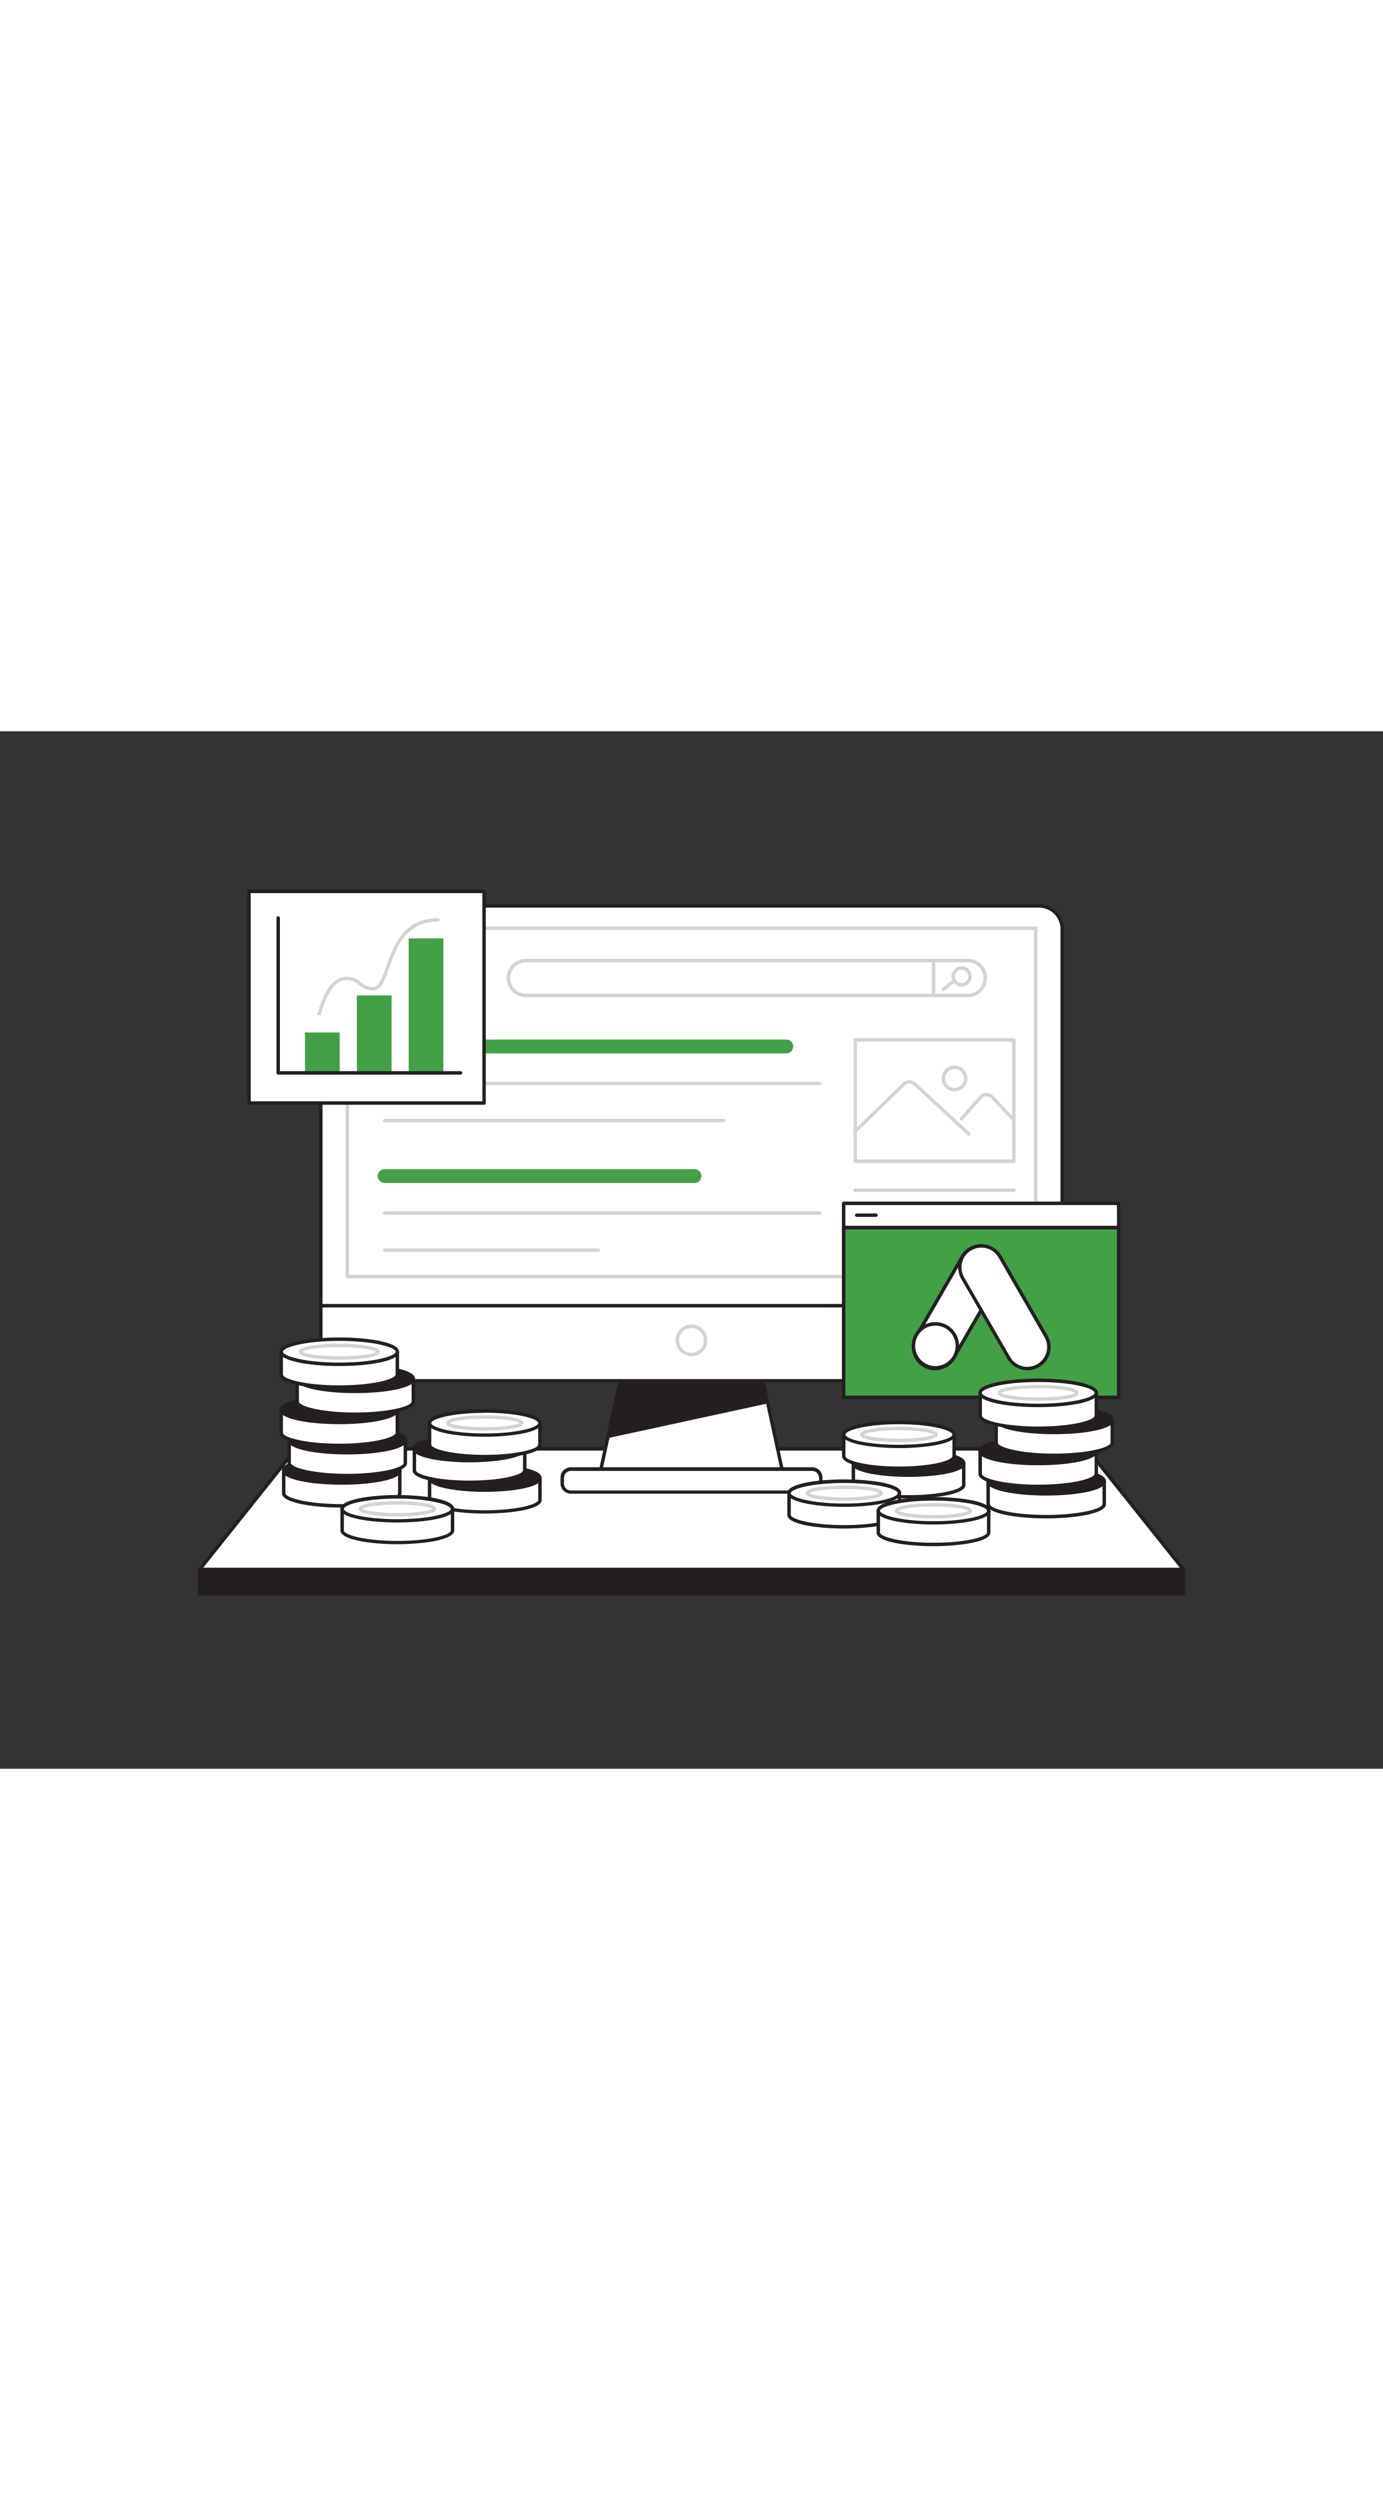 <svg xmlns="http://www.w3.org/2000/svg" viewBox="0 0 400 300" data-imageid="google-ad-flatline" imageName="Google Ad" class="illustrations_image" style="width: 166px;"><rect x="0" y="0" width="400" height="300" fill="#333333" stroke="none"/><g id="_188_google_ad_flatline" data-name="#188_google_ad_flatline"><polygon points="342.28 242.39 57.72 242.39 85.58 207.49 314.42 207.49 342.28 242.39" fill="#fff"/><path d="M342.28,242.89H57.72a.5.5,0,0,1-.45-.28.49.49,0,0,1,.06-.53l27.86-34.9a.51.51,0,0,1,.39-.19H314.42a.51.51,0,0,1,.39.19l27.86,34.9a.49.49,0,0,1,.06.53A.5.5,0,0,1,342.28,242.89Zm-283.52-1H341.24L314.17,208H85.83Z" fill="#231f20"/><polygon points="226.54 215 173.46 215 179.7 186.22 220.3 186.22 226.54 215" fill="#fff"/><path d="M226.54,215.5H173.45a.47.47,0,0,1-.38-.19.45.45,0,0,1-.1-.42l6.25-28.78a.49.49,0,0,1,.48-.39h40.6a.49.49,0,0,1,.48.39L227,214.89a.45.45,0,0,1-.1.42A.48.48,0,0,1,226.54,215.5Zm-52.47-1h51.85l-6-27.78H180.11Z" fill="#231f20"/><rect x="162.65" y="213.38" width="74.69" height="6.59" rx="2.47" fill="#fff"/><path d="M234.88,220.46H165.12a3,3,0,0,1-3-3v-1.65a3,3,0,0,1,3-3h69.76a3,3,0,0,1,3,3v1.65A3,3,0,0,1,234.88,220.46Zm-69.76-6.58a2,2,0,0,0-2,2v1.65a2,2,0,0,0,2,2h69.76a2,2,0,0,0,2-2v-1.65a2,2,0,0,0-2-2Z" fill="#231f20"/><polygon points="175.86 203.92 221.96 193.87 220.3 187.81 179.7 187.81 175.86 203.92" fill="#231f20"/><path d="M175.86,204.42a.55.55,0,0,1-.36-.15.51.51,0,0,1-.13-.47l3.84-16.1a.5.5,0,0,1,.49-.38h40.6a.5.5,0,0,1,.48.36l1.66,6.06a.45.45,0,0,1-.06.39.51.51,0,0,1-.32.23l-46.09,10Zm4.24-16.1-3.57,14.94,44.81-9.77-1.42-5.17Z" fill="#231f20"/><rect x="92.78" y="50.51" width="214.43" height="137.31" rx="6.71" fill="#fff"/><path d="M300.5,188.32H99.5a7.23,7.23,0,0,1-7.22-7.22V57.22A7.22,7.22,0,0,1,99.5,50h201a7.22,7.22,0,0,1,7.22,7.21V181.1A7.23,7.23,0,0,1,300.5,188.32ZM99.5,51a6.22,6.22,0,0,0-6.22,6.21V181.1a6.23,6.23,0,0,0,6.22,6.22h201a6.23,6.23,0,0,0,6.22-6.22V57.22A6.22,6.22,0,0,0,300.5,51Z" fill="#231f20"/><path d="M307.22,166.6H92.78a.5.5,0,0,1,0-1H307.22a.5.5,0,0,1,0,1Z" fill="#231f20"/><path d="M299.56,158.19H100.44a.5.5,0,0,1-.5-.5V57a.5.5,0,0,1,.5-.5H299.56a.5.5,0,0,1,.5.5V157.69A.5.5,0,0,1,299.56,158.19Zm-198.62-1H299.06V57.48H100.94Z" fill="#d1d3d4"/><path d="M191.4,114.42H109.31a.5.5,0,0,1-.5-.5.5.5,0,0,1,.5-.5H191.4a.5.5,0,0,1,.5.5A.5.5,0,0,1,191.4,114.42Z" fill="#fff"/><path d="M191.4,121.12H109.31a.5.5,0,0,1-.5-.5.5.5,0,0,1,.5-.5H191.4a.5.5,0,0,1,.5.5A.5.5,0,0,1,191.4,121.12Z" fill="#fff"/><path d="M180,127.83H109.31a.5.5,0,0,1,0-1H180a.5.5,0,0,1,0,1Z" fill="#fff"/><path d="M132.71,149.54h-23.4a.5.5,0,0,1-.5-.5V132.72a.5.5,0,0,1,.5-.5h23.4a.5.5,0,0,1,.5.5V149A.5.5,0,0,1,132.71,149.54Zm-22.9-1h22.4V133.22h-22.4Z" fill="#fff"/><path d="M162.06,149.54H138.65a.5.5,0,0,1-.5-.5V132.72a.5.5,0,0,1,.5-.5h23.41a.5.5,0,0,1,.5.5V149A.5.5,0,0,1,162.06,149.54Zm-22.91-1h22.41V133.22H139.15Z" fill="#fff"/><path d="M191.4,149.54H168a.5.5,0,0,1-.5-.5V132.72a.5.5,0,0,1,.5-.5h23.4a.5.5,0,0,1,.5.5V149A.5.5,0,0,1,191.4,149.54Zm-22.9-1h22.4V133.22H168.5Z" fill="#fff"/><path d="M279.71,76.88H152.33a5.54,5.54,0,1,1,0-11.07H279.71a5.54,5.54,0,1,1,0,11.07ZM152.33,66.81a4.54,4.54,0,1,0,0,9.07H279.71a4.54,4.54,0,1,0,0-9.07Z" fill="#d1d3d4"/><rect x="109.31" y="66.31" width="30.7" height="10.08" rx="3.94" fill="#43a047" class="target-color"/><path d="M270,76.88a.5.5,0,0,1-.5-.5V66.31a.5.5,0,0,1,.5-.5.5.5,0,0,1,.5.5V76.38A.5.5,0,0,1,270,76.88Z" fill="#d1d3d4"/><path d="M278.12,73.82a2.93,2.93,0,1,1,2.93-2.93A2.93,2.93,0,0,1,278.12,73.82Zm0-4.85a1.93,1.93,0,1,0,1.93,1.92A1.93,1.93,0,0,0,278.12,69Z" fill="#d1d3d4"/><path d="M272.86,75.17a.5.5,0,0,1-.39-.18.51.51,0,0,1,.07-.71L275.38,72a.5.5,0,1,1,.62.78l-2.83,2.29A.45.45,0,0,1,272.86,75.17Z" fill="#d1d3d4"/><path d="M227.41,93.14H111.25a2,2,0,0,1,0-4H227.41a2,2,0,0,1,0,4Z" fill="#43a047" class="target-color"/><path d="M237.1,102.36H111.25a.51.51,0,0,1-.5-.5.5.5,0,0,1,.5-.5H237.1a.5.5,0,0,1,.5.5A.5.5,0,0,1,237.1,102.36Z" fill="#d1d3d4"/><path d="M209.28,113.07h-98a.5.5,0,0,1,0-1h98a.5.5,0,1,1,0,1Z" fill="#d1d3d4"/><path d="M200.87,130.62H111.25a2,2,0,0,1,0-4h89.62a2,2,0,0,1,0,4Z" fill="#43a047" class="target-color"/><path d="M237.1,139.83H111.25a.5.5,0,0,1-.5-.5.51.51,0,0,1,.5-.5H237.1a.5.5,0,0,1,.5.5A.5.5,0,0,1,237.1,139.83Z" fill="#d1d3d4"/><path d="M173.06,150.55H111.25a.51.51,0,0,1-.5-.5.5.5,0,0,1,.5-.5h61.81a.5.5,0,0,1,.5.5A.51.51,0,0,1,173.06,150.55Z" fill="#d1d3d4"/><path d="M293.23,124.83H247.35a.51.51,0,0,1-.5-.5V89.25a.5.5,0,0,1,.5-.5h45.88a.5.5,0,0,1,.5.5v35.08A.5.5,0,0,1,293.23,124.83Zm-45.38-1h44.88V89.75H247.85Z" fill="#d1d3d4"/><path d="M293.23,133.22H247.35a.51.51,0,0,1-.5-.5.5.5,0,0,1,.5-.5h45.88a.5.5,0,0,1,.5.5A.5.5,0,0,1,293.23,133.22Z" fill="#d1d3d4"/><path d="M293.23,141.89H247.35a.51.51,0,0,1-.5-.5.5.5,0,0,1,.5-.5h45.88a.5.5,0,0,1,.5.5A.5.5,0,0,1,293.23,141.89Z" fill="#d1d3d4"/><path d="M285.23,150.55H247.35a.5.5,0,0,1-.5-.5.51.51,0,0,1,.5-.5h37.88a.51.51,0,0,1,.5.5A.5.5,0,0,1,285.23,150.55Z" fill="#d1d3d4"/><path d="M280.21,116.93a.5.5,0,0,1-.34-.13l-15.6-14.44a1.8,1.8,0,0,0-2.48,0L247.7,116.05a.5.5,0,0,1-.69-.72l14.08-13.66a2.82,2.82,0,0,1,3.86,0l15.6,14.44a.5.5,0,0,1-.34.86Z" fill="#d1d3d4"/><path d="M293.23,112.87a.52.52,0,0,1-.36-.16l-6.24-6.59a1.67,1.67,0,0,0-1.34-.56,1.76,1.76,0,0,0-1.32.6l-5.48,6.15a.5.5,0,1,1-.74-.66l5.48-6.16a2.81,2.81,0,0,1,2-.93,2.68,2.68,0,0,1,2.08.87l6.23,6.59a.5.5,0,0,1,0,.71A.54.54,0,0,1,293.23,112.87Z" fill="#d1d3d4"/><path d="M276.08,104.12a3.73,3.73,0,1,1,3.73-3.73A3.73,3.73,0,0,1,276.08,104.12Zm0-6.46a2.73,2.73,0,1,0,2.73,2.73A2.72,2.72,0,0,0,276.08,97.66Z" fill="#d1d3d4"/><path d="M200,180.71a4.59,4.59,0,1,1,4.58-4.59A4.59,4.59,0,0,1,200,180.71Zm0-8.17a3.59,3.59,0,1,0,3.58,3.58A3.58,3.58,0,0,0,200,172.54Z" fill="#d1d3d4"/><rect x="244.02" y="143.45" width="79.54" height="49.16" fill="#43a047" class="target-color"/><path d="M323.56,193.11H244a.51.51,0,0,1-.5-.5V143.45a.5.5,0,0,1,.5-.5h79.55a.5.5,0,0,1,.5.5v49.16A.51.51,0,0,1,323.56,193.11Zm-79.05-1h78.55V144H244.51Z" fill="#231f20"/><rect x="244.02" y="136.41" width="79.54" height="7.04" fill="#fff"/><path d="M323.56,144H244a.51.51,0,0,1-.5-.5v-7a.5.5,0,0,1,.5-.5h79.55a.5.5,0,0,1,.5.5v7A.51.51,0,0,1,323.56,144Zm-79.05-1h78.55v-6H244.51Z" fill="#231f20"/><rect x="270.86" y="147.03" width="12.45" height="39.02" rx="6.22" transform="translate(433.77 449.3) rotate(-150)" fill="#fff"/><path d="M270.42,184.77a6.65,6.65,0,0,1-3.34-.9h0a6.74,6.74,0,0,1-2.47-9.19l13.29-23a6.72,6.72,0,1,1,11.64,6.72l-13.28,23A6.74,6.74,0,0,1,270.42,184.77ZM267.58,183a5.72,5.72,0,0,0,7.81-2.09l13.29-23a5.72,5.72,0,1,0-9.91-5.72l-13.29,23a5.7,5.7,0,0,0-.57,4.35,5.65,5.65,0,0,0,2.67,3.47Z" fill="#231f20"/><circle cx="270.55" cy="177.71" r="6.34" fill="#fff"/><path d="M270.55,184.55a6.85,6.85,0,1,1,6.84-6.84A6.85,6.85,0,0,1,270.55,184.55Zm0-12.69a5.85,5.85,0,1,0,5.84,5.85A5.86,5.86,0,0,0,270.55,171.86Z" fill="#231f20"/><rect x="284.28" y="147.03" width="12.45" height="39.02" rx="6.22" transform="translate(-44.35 167.56) rotate(-30)" fill="#fff"/><path d="M297.16,184.77a6.89,6.89,0,0,1-1.75-.23,6.72,6.72,0,0,1-4.09-3.13l-13.28-23a6.72,6.72,0,0,1,11.64-6.72l13.29,23a6.74,6.74,0,0,1-2.46,9.19h0A6.68,6.68,0,0,1,297.16,184.77Zm-13.31-35.46a5.72,5.72,0,0,0-5,8.58l13.29,23A5.73,5.73,0,0,0,300,183a5.73,5.73,0,0,0,2.09-7.82l-13.28-23A5.74,5.74,0,0,0,283.85,149.31Zm16.41,34.12h0Z" fill="#231f20"/><path d="M253.34,140.43H247.8a.5.5,0,0,1,0-1h5.54a.5.5,0,0,1,0,1Z" fill="#231f20"/><rect x="57.72" y="242.39" width="284.56" height="7.02" fill="#231f20"/><path d="M342.28,249.91H57.72a.5.5,0,0,1-.5-.5v-7a.5.5,0,0,1,.5-.5H342.28a.5.5,0,0,1,.5.5v7A.5.5,0,0,1,342.28,249.91Zm-284.06-1H341.78v-6H58.22Z" fill="#231f20"/><rect x="72.03" y="46.29" width="67.97" height="61.21" fill="#fff"/><path d="M140,108H72a.51.51,0,0,1-.5-.5V46.29a.5.5,0,0,1,.5-.5h68a.5.5,0,0,1,.5.5V107.5A.51.51,0,0,1,140,108Zm-67.48-1h67V46.79h-67Z" fill="#231f20"/><rect x="88.21" y="87.09" width="10.04" height="11.7" fill="#43a047" class="target-color"/><rect x="103.21" y="76.39" width="10.04" height="22.4" fill="#43a047" class="target-color"/><rect x="118.2" y="59.89" width="10.04" height="38.9" fill="#43a047" class="target-color"/><path d="M133.2,99.28H80.46a.5.5,0,0,1-.5-.5V54a.5.5,0,0,1,.5-.5.5.5,0,0,1,.5.5V98.28H133.2a.5.5,0,0,1,.5.5A.5.5,0,0,1,133.2,99.28Z" fill="#231f20"/><path d="M92.74,82.18l-.5-.06-.47-.18C92.43,79.3,95,70.7,100.3,71a5.54,5.54,0,0,1,4,1.5,5.34,5.34,0,0,0,3.48,1.44c1.73.18,2.68-2.45,3.88-5.81,2.13-6,5-14.09,15-14.09a.5.5,0,0,1,0,1c-9.28,0-12,7.44-14.09,13.42-1.35,3.79-2.41,6.8-4.94,6.48a6.36,6.36,0,0,1-4-1.69,4.57,4.57,0,0,0-3.4-1.25C95.57,71.74,93.17,80.43,92.74,82.18Zm-.5-.06h0Z" fill="#d1d3d4"/><path d="M82.05,213.73v6.6c0,2,7.51,3.64,16.79,3.64s16.79-1.63,16.79-3.64v-6.6Z" fill="#fff"/><path d="M98.84,224.47c-8.59,0-17.29-1.42-17.29-4.14v-6.6a.5.5,0,0,1,.5-.5h33.58a.5.5,0,0,1,.5.5v6.6C116.13,223.05,107.43,224.47,98.84,224.47ZM82.55,214.23v6.1c0,1.28,6.34,3.14,16.29,3.14s16.29-1.86,16.29-3.14v-6.1Z" fill="#231f20"/><ellipse cx="98.84" cy="213.73" rx="16.79" ry="3.63" fill="#231f20"/><path d="M98.84,217.86c-8.59,0-17.29-1.42-17.29-4.13s8.7-4.14,17.29-4.14,17.29,1.42,17.29,4.14S107.43,217.86,98.84,217.86Zm0-7.27c-10,0-16.29,1.86-16.29,3.14s6.34,3.13,16.29,3.13,16.29-1.85,16.29-3.13S108.79,210.59,98.84,210.59Z" fill="#231f20"/><path d="M83.64,205v6.61c0,2,7.52,3.63,16.8,3.63s16.79-1.62,16.79-3.63V205Z" fill="#fff"/><path d="M100.44,215.71c-8.6,0-17.3-1.42-17.3-4.13V205a.51.51,0,0,1,.5-.5h33.59a.5.5,0,0,1,.5.5v6.61C117.73,214.29,109,215.71,100.44,215.71Zm-16.3-10.24v6.11c0,1.28,6.35,3.13,16.3,3.13s16.29-1.85,16.29-3.13v-6.11Z" fill="#231f20"/><ellipse cx="100.44" cy="204.97" rx="16.79" ry="3.63" fill="#231f20"/><path d="M100.44,209.11c-8.6,0-17.3-1.42-17.3-4.14s8.7-4.13,17.3-4.13,17.29,1.42,17.29,4.13S109,209.11,100.44,209.11Zm0-7.27c-10,0-16.3,1.86-16.3,3.13s6.35,3.14,16.3,3.14,16.29-1.86,16.29-3.14S110.38,201.84,100.44,201.84Z" fill="#231f20"/><path d="M81.33,196.22v6.6c0,2,7.52,3.64,16.8,3.64s16.79-1.63,16.79-3.64v-6.6Z" fill="#fff"/><path d="M98.13,207c-8.6,0-17.3-1.42-17.3-4.14v-6.6a.5.5,0,0,1,.5-.5h33.59a.5.5,0,0,1,.5.5v6.6C115.42,205.54,106.72,207,98.13,207Zm-16.3-10.24v6.1c0,1.28,6.35,3.14,16.3,3.14s16.29-1.86,16.29-3.14v-6.1Z" fill="#231f20"/><ellipse cx="98.13" cy="196.22" rx="16.79" ry="3.63" fill="#231f20"/><path d="M98.13,200.36c-8.6,0-17.3-1.42-17.3-4.14s8.7-4.13,17.3-4.13,17.29,1.42,17.29,4.13S106.72,200.36,98.13,200.36Zm0-7.27c-9.95,0-16.3,1.85-16.3,3.13s6.35,3.14,16.3,3.14,16.29-1.86,16.29-3.14S108.07,193.09,98.13,193.09Z" fill="#231f20"/><path d="M86,187.24v6.6c0,2,7.52,3.64,16.79,3.64s16.8-1.63,16.8-3.64v-6.6Z" fill="#fff"/><path d="M102.75,198c-8.59,0-17.29-1.42-17.29-4.14v-6.6a.5.5,0,0,1,.5-.5h33.59a.5.5,0,0,1,.5.5v6.6C120.05,196.56,111.35,198,102.75,198ZM86.46,187.74v6.1c0,1.28,6.35,3.14,16.29,3.14s16.3-1.86,16.3-3.14v-6.1Z" fill="#231f20"/><ellipse cx="102.75" cy="187.24" rx="16.79" ry="3.63" fill="#231f20"/><path d="M102.75,191.38c-8.59,0-17.29-1.42-17.29-4.14s8.7-4.13,17.29-4.13,17.3,1.42,17.3,4.13S111.35,191.38,102.75,191.38Zm0-7.27c-9.94,0-16.29,1.85-16.29,3.13s6.35,3.14,16.29,3.14,16.3-1.86,16.3-3.14S112.7,184.11,102.75,184.11Z" fill="#231f20"/><path d="M81.33,179.41V186c0,2,7.52,3.63,16.8,3.63S114.92,188,114.92,186v-6.61Z" fill="#fff"/><path d="M98.13,190.15c-8.6,0-17.3-1.42-17.3-4.13v-6.61a.51.51,0,0,1,.5-.5h33.59a.5.5,0,0,1,.5.5V186C115.42,188.73,106.72,190.15,98.13,190.15Zm-16.3-10.24V186c0,1.28,6.35,3.13,16.3,3.13s16.29-1.85,16.29-3.13v-6.11Z" fill="#231f20"/><ellipse cx="98.13" cy="179.41" rx="16.79" ry="3.63" fill="#fff"/><path d="M98.13,183.55c-8.6,0-17.3-1.42-17.3-4.14s8.7-4.13,17.3-4.13,17.29,1.42,17.29,4.13S106.72,183.55,98.13,183.55Zm0-7.27c-9.95,0-16.3,1.86-16.3,3.13s6.35,3.14,16.3,3.14,16.29-1.86,16.29-3.14S108.07,176.28,98.13,176.28Z" fill="#231f20"/><path d="M98.13,181.72c-1.21,0-11.76-.06-11.76-2.31s10.55-2.31,11.76-2.31,11.75.07,11.75,2.31S99.33,181.72,98.13,181.72Zm-10.7-2.31c.69.57,4.66,1.31,10.7,1.31s10-.74,10.69-1.31c-.69-.56-4.66-1.31-10.69-1.31S88.12,178.85,87.43,179.41Zm21.47.09h0Z" fill="#d1d3d4"/><path d="M285.8,216.86v6.61c0,2,7.52,3.63,16.79,3.63s16.8-1.63,16.8-3.63v-6.61Z" fill="#fff"/><path d="M302.59,227.6c-8.59,0-17.29-1.42-17.29-4.13v-6.61a.5.5,0,0,1,.5-.5h33.58a.5.5,0,0,1,.5.5v6.61C319.88,226.18,311.18,227.6,302.59,227.6ZM286.3,217.36v6.11c0,1.27,6.34,3.13,16.29,3.13s16.29-1.86,16.29-3.13v-6.11Z" fill="#231f20"/><ellipse cx="302.59" cy="216.86" rx="16.79" ry="3.63" fill="#231f20"/><path d="M302.59,221c-8.59,0-17.29-1.42-17.29-4.14s8.7-4.13,17.29-4.13,17.29,1.42,17.29,4.13S311.18,221,302.59,221Zm0-7.27c-9.95,0-16.29,1.85-16.29,3.13s6.34,3.14,16.29,3.14,16.29-1.86,16.29-3.14S312.54,213.73,302.59,213.73Z" fill="#231f20"/><path d="M283.48,208.11v6.6c0,2,7.52,3.64,16.8,3.64s16.79-1.63,16.79-3.64v-6.6Z" fill="#fff"/><path d="M300.28,218.85c-8.6,0-17.3-1.42-17.3-4.14v-6.6a.5.5,0,0,1,.5-.5h33.59a.5.5,0,0,1,.5.5v6.6C317.57,217.43,308.87,218.85,300.28,218.85ZM284,208.61v6.1c0,1.28,6.35,3.14,16.3,3.14s16.29-1.86,16.29-3.14v-6.1Z" fill="#231f20"/><ellipse cx="300.28" cy="208.11" rx="16.79" ry="3.63" fill="#231f20"/><path d="M300.28,212.24c-8.6,0-17.3-1.42-17.3-4.13s8.7-4.14,17.3-4.14,17.29,1.42,17.29,4.14S308.87,212.24,300.28,212.24Zm0-7.27c-9.95,0-16.3,1.86-16.3,3.14s6.35,3.13,16.3,3.13,16.29-1.85,16.29-3.13S310.22,205,300.28,205Z" fill="#231f20"/><path d="M288.11,199.13v6.6c0,2,7.52,3.64,16.79,3.64s16.8-1.63,16.8-3.64v-6.6Z" fill="#fff"/><path d="M304.9,209.87c-8.59,0-17.29-1.42-17.29-4.14v-6.6a.5.5,0,0,1,.5-.5H321.7a.5.5,0,0,1,.5.5v6.6C322.2,208.45,313.5,209.87,304.9,209.87Zm-16.29-10.24v6.1c0,1.28,6.35,3.14,16.29,3.14s16.3-1.86,16.3-3.14v-6.1Z" fill="#231f20"/><ellipse cx="304.9" cy="199.13" rx="16.79" ry="3.63" fill="#231f20"/><path d="M304.9,203.26c-8.59,0-17.29-1.42-17.29-4.13s8.7-4.13,17.29-4.13,17.3,1.42,17.3,4.13S313.5,203.26,304.9,203.26Zm0-7.26c-9.94,0-16.29,1.85-16.29,3.13s6.35,3.13,16.29,3.13,16.3-1.85,16.3-3.13S314.85,196,304.9,196Z" fill="#231f20"/><path d="M283.48,191.3v6.61c0,2,7.52,3.63,16.8,3.63s16.79-1.63,16.79-3.63V191.3Z" fill="#fff"/><path d="M300.28,202c-8.6,0-17.3-1.42-17.3-4.13V191.3a.51.51,0,0,1,.5-.5h33.59a.5.5,0,0,1,.5.5v6.61C317.57,200.62,308.87,202,300.28,202ZM284,191.8v6.11c0,1.27,6.35,3.13,16.3,3.13s16.29-1.86,16.29-3.13V191.8Z" fill="#231f20"/><ellipse cx="300.28" cy="191.3" rx="16.79" ry="3.63" fill="#fff"/><path d="M300.28,195.44c-8.6,0-17.3-1.42-17.3-4.14s8.7-4.13,17.3-4.13,17.29,1.42,17.29,4.13S308.87,195.44,300.28,195.44Zm0-7.27c-9.95,0-16.3,1.85-16.3,3.13s6.35,3.14,16.3,3.14,16.29-1.86,16.29-3.14S310.22,188.17,300.28,188.17Z" fill="#231f20"/><path d="M300.28,193.61c-1.2,0-11.75-.06-11.75-2.31S299.08,189,300.28,189s11.75.07,11.75,2.31S301.48,193.61,300.28,193.61Zm-10.7-2.31c.69.57,4.66,1.31,10.7,1.31s10-.74,10.69-1.31c-.69-.56-4.65-1.31-10.69-1.31S290.27,190.74,289.58,191.3Zm21.47.08h0Z" fill="#d1d3d4"/><path d="M156.17,216v6.27c0,1.91-7.15,3.46-16,3.46s-16-1.55-16-3.46V216Z" fill="#fff"/><path d="M140.21,226.21c-6.62,0-16.47-1.05-16.47-4V216a.5.5,0,0,1,.5-.5h31.93a.5.5,0,0,1,.5.5v6.27C156.67,225.16,146.83,226.21,140.21,226.21Zm-15.47-9.73v5.77c0,1.21,6,3,15.47,3s15.46-1.75,15.46-3v-5.77Z" fill="#231f20"/><ellipse cx="140.21" cy="215.98" rx="15.96" ry="3.46" fill="#231f20"/><path d="M140.21,219.93c-6.62,0-16.47-1.05-16.47-4s9.85-4,16.47-4,16.46,1.06,16.46,4S146.83,219.93,140.21,219.93Zm0-6.91c-9.44,0-15.47,1.75-15.47,3s6,3,15.47,3,15.46-1.75,15.46-3S149.65,213,140.21,213Z" fill="#231f20"/><path d="M151.77,207.44v6.28c0,1.91-7.14,3.45-16,3.45s-16-1.54-16-3.45v-6.28Z" fill="#fff"/><path d="M135.81,217.67c-6.62,0-16.46-1-16.46-3.95v-6.28a.5.5,0,0,1,.5-.5h31.92a.5.5,0,0,1,.5.5v6.28C152.27,216.62,142.43,217.67,135.81,217.67Zm-15.46-9.73v5.78c0,1.2,6,2.95,15.46,2.95s15.46-1.75,15.46-2.95v-5.78Z" fill="#231f20"/><ellipse cx="135.81" cy="207.44" rx="15.96" ry="3.46" fill="#231f20"/><path d="M135.81,211.4c-6.62,0-16.46-1.06-16.46-4s9.84-3.95,16.46-3.95,16.46,1,16.46,3.95S142.43,211.4,135.81,211.4Zm0-6.91c-9.44,0-15.46,1.75-15.46,2.95s6,3,15.46,3,15.46-1.75,15.46-3S145.25,204.49,135.81,204.49Z" fill="#231f20"/><path d="M156.17,200v6.28c0,1.91-7.15,3.45-16,3.45s-16-1.54-16-3.45V200Z" fill="#fff"/><path d="M140.21,210.23c-6.62,0-16.47-1-16.47-3.95V200a.51.51,0,0,1,.5-.5h31.93a.5.5,0,0,1,.5.5v6.28C156.67,209.18,146.83,210.23,140.21,210.23Zm-15.47-9.73v5.78c0,1.2,6,2.95,15.47,2.95s15.46-1.75,15.46-2.95V200.5Z" fill="#231f20"/><ellipse cx="140.21" cy="200" rx="15.96" ry="3.46" fill="#fff"/><path d="M140.21,204c-6.62,0-16.47-1.06-16.47-4s9.85-3.95,16.47-3.95,16.46,1,16.46,3.95S146.83,204,140.21,204Zm0-6.91c-9.44,0-15.47,1.75-15.47,2.95s6,3,15.47,3,15.46-1.75,15.46-3S149.65,197.05,140.21,197.05Z" fill="#231f20"/><path d="M140.21,202.22c-1.87,0-11.2-.1-11.2-2.22s9.33-2.22,11.2-2.22,11.19.11,11.19,2.22S142.08,202.22,140.21,202.22ZM130.08,200c.73.53,4.48,1.22,10.13,1.22s9.4-.69,10.12-1.22c-.72-.53-4.48-1.22-10.12-1.22S130.81,199.47,130.08,200Z" fill="#d1d3d4"/><path d="M278.74,211.65v6.28c0,1.9-7.14,3.45-16,3.45s-16-1.55-16-3.45v-6.28Z" fill="#fff"/><path d="M262.78,221.88c-6.62,0-16.46-1-16.46-3.95v-6.28a.5.5,0,0,1,.5-.5h31.92a.5.5,0,0,1,.5.5v6.28C279.24,220.83,269.4,221.88,262.78,221.88Zm-15.46-9.73v5.78c0,1.2,6,2.95,15.46,2.95s15.46-1.75,15.46-2.95v-5.78Z" fill="#231f20"/><ellipse cx="262.78" cy="211.65" rx="15.96" ry="3.46" fill="#231f20"/><path d="M262.78,215.6c-6.62,0-16.46-1-16.46-3.95s9.84-4,16.46-4,16.46,1.06,16.46,4S269.4,215.6,262.78,215.6Zm0-6.91c-9.44,0-15.46,1.75-15.46,3s6,2.95,15.46,2.95,15.46-1.75,15.46-2.95S272.22,208.69,262.78,208.69Z" fill="#231f20"/><path d="M275.94,203.33v6.27c0,1.91-7.14,3.46-16,3.46s-16-1.55-16-3.46v-6.27Z" fill="#fff"/><path d="M260,213.56c-6.62,0-16.47-1.05-16.47-4v-6.27a.5.5,0,0,1,.5-.5h31.93a.5.5,0,0,1,.5.5v6.27C276.44,212.51,266.6,213.56,260,213.56Zm-15.47-9.73v5.77c0,1.21,6,3,15.47,3s15.46-1.75,15.46-3v-5.77Z" fill="#231f20"/><ellipse cx="259.98" cy="203.33" rx="15.96" ry="3.46" fill="#fff"/><path d="M260,207.28c-6.62,0-16.47-1.05-16.47-3.95s9.85-4,16.47-4,16.46,1.06,16.46,4S266.6,207.28,260,207.28Zm0-6.91c-9.44,0-15.47,1.75-15.47,3s6,2.95,15.47,2.95,15.46-1.75,15.46-2.95S269.42,200.37,260,200.37Z" fill="#231f20"/><path d="M260,205.55c-1.87,0-11.2-.11-11.2-2.22s9.33-2.22,11.2-2.22,11.2.1,11.2,2.22S261.85,205.55,260,205.55Zm-10.13-2.22c.73.53,4.48,1.22,10.13,1.22s9.4-.69,10.12-1.22c-.72-.53-4.47-1.22-10.12-1.22S250.58,202.8,249.85,203.33Z" fill="#d1d3d4"/><path d="M130.88,224.84v6.27c0,1.91-7.14,3.46-16,3.46S99,233,99,231.11v-6.27Z" fill="#fff"/><path d="M114.92,235.07c-6.62,0-16.46-1.06-16.46-4v-6.27a.5.5,0,0,1,.5-.5h31.92a.5.5,0,0,1,.5.5v6.27C131.38,234,121.54,235.07,114.92,235.07Zm-15.46-9.73v5.77c0,1.21,6,3,15.46,3s15.46-1.75,15.46-3v-5.77Z" fill="#231f20"/><ellipse cx="114.92" cy="224.84" rx="15.96" ry="3.46" fill="#fff"/><path d="M114.92,228.79c-6.62,0-16.46-1-16.46-3.95s9.84-4,16.46-4,16.46,1.05,16.46,4S121.54,228.79,114.92,228.79Zm0-6.91c-9.44,0-15.46,1.75-15.46,3s6,2.95,15.46,2.95,15.46-1.75,15.46-2.95S124.36,221.88,114.92,221.88Z" fill="#231f20"/><path d="M114.92,227.06c-1.87,0-11.2-.11-11.2-2.22s9.33-2.22,11.2-2.22,11.2.1,11.2,2.22S116.79,227.06,114.92,227.06Zm-10.12-2.22c.72.53,4.47,1.22,10.12,1.22s9.4-.69,10.12-1.22c-.72-.53-4.47-1.22-10.12-1.22S105.52,224.31,104.8,224.84Z" fill="#d1d3d4"/><path d="M260.15,220.31v6.28c0,1.91-7.15,3.45-16,3.45s-16-1.54-16-3.45v-6.28Z" fill="#fff"/><path d="M244.18,230.54c-6.62,0-16.46-1-16.46-3.95v-6.28a.5.5,0,0,1,.5-.5h31.93a.51.51,0,0,1,.5.5v6.28C260.65,229.49,250.8,230.54,244.18,230.54Zm-15.46-9.73v5.78c0,1.2,6,2.95,15.46,2.95s15.47-1.75,15.47-2.95v-5.78Z" fill="#231f20"/><ellipse cx="244.18" cy="220.31" rx="15.96" ry="3.46" fill="#fff"/><path d="M244.18,224.27c-6.62,0-16.46-1.06-16.46-4s9.84-3.95,16.46-3.95,16.47,1,16.47,3.95S250.8,224.27,244.18,224.27Zm0-6.91c-9.44,0-15.46,1.75-15.46,2.95s6,3,15.46,3,15.47-1.75,15.47-3S253.62,217.36,244.18,217.36Z" fill="#231f20"/><path d="M244.18,222.53c-1.87,0-11.19-.1-11.19-2.22s9.32-2.22,11.19-2.22,11.2.11,11.2,2.22S246.05,222.53,244.18,222.53Zm-10.12-2.22c.72.53,4.47,1.22,10.12,1.22s9.41-.69,10.13-1.22c-.73-.53-4.48-1.22-10.13-1.22S234.78,219.78,234.06,220.31Z" fill="#d1d3d4"/><path d="M285.92,225.41v6.28c0,1.91-7.15,3.45-16,3.45s-16-1.54-16-3.45v-6.28Z" fill="#fff"/><path d="M270,235.64c-6.62,0-16.47-1-16.47-3.95v-6.28a.51.51,0,0,1,.5-.5h31.93a.5.5,0,0,1,.5.5v6.28C286.42,234.59,276.57,235.64,270,235.64Zm-15.47-9.73v5.78c0,1.2,6,2.95,15.47,2.95s15.46-1.75,15.46-2.95v-5.78Z" fill="#231f20"/><ellipse cx="269.96" cy="225.41" rx="15.96" ry="3.46" fill="#fff"/><path d="M270,229.37c-6.62,0-16.47-1.06-16.47-4s9.85-3.95,16.47-3.95,16.46,1,16.46,3.95S276.57,229.37,270,229.37Zm0-6.91c-9.44,0-15.47,1.75-15.47,2.95s6,3,15.47,3,15.46-1.75,15.46-3S279.39,222.46,270,222.46Z" fill="#231f20"/><path d="M270,227.63c-1.88,0-11.2-.1-11.2-2.22s9.32-2.22,11.2-2.22,11.19.11,11.19,2.22S271.83,227.63,270,227.63Zm-10.13-2.22c.72.53,4.48,1.22,10.13,1.22s9.4-.69,10.12-1.22c-.72-.53-4.48-1.22-10.12-1.22S260.55,224.88,259.83,225.41Z" fill="#d1d3d4"/></g></svg>